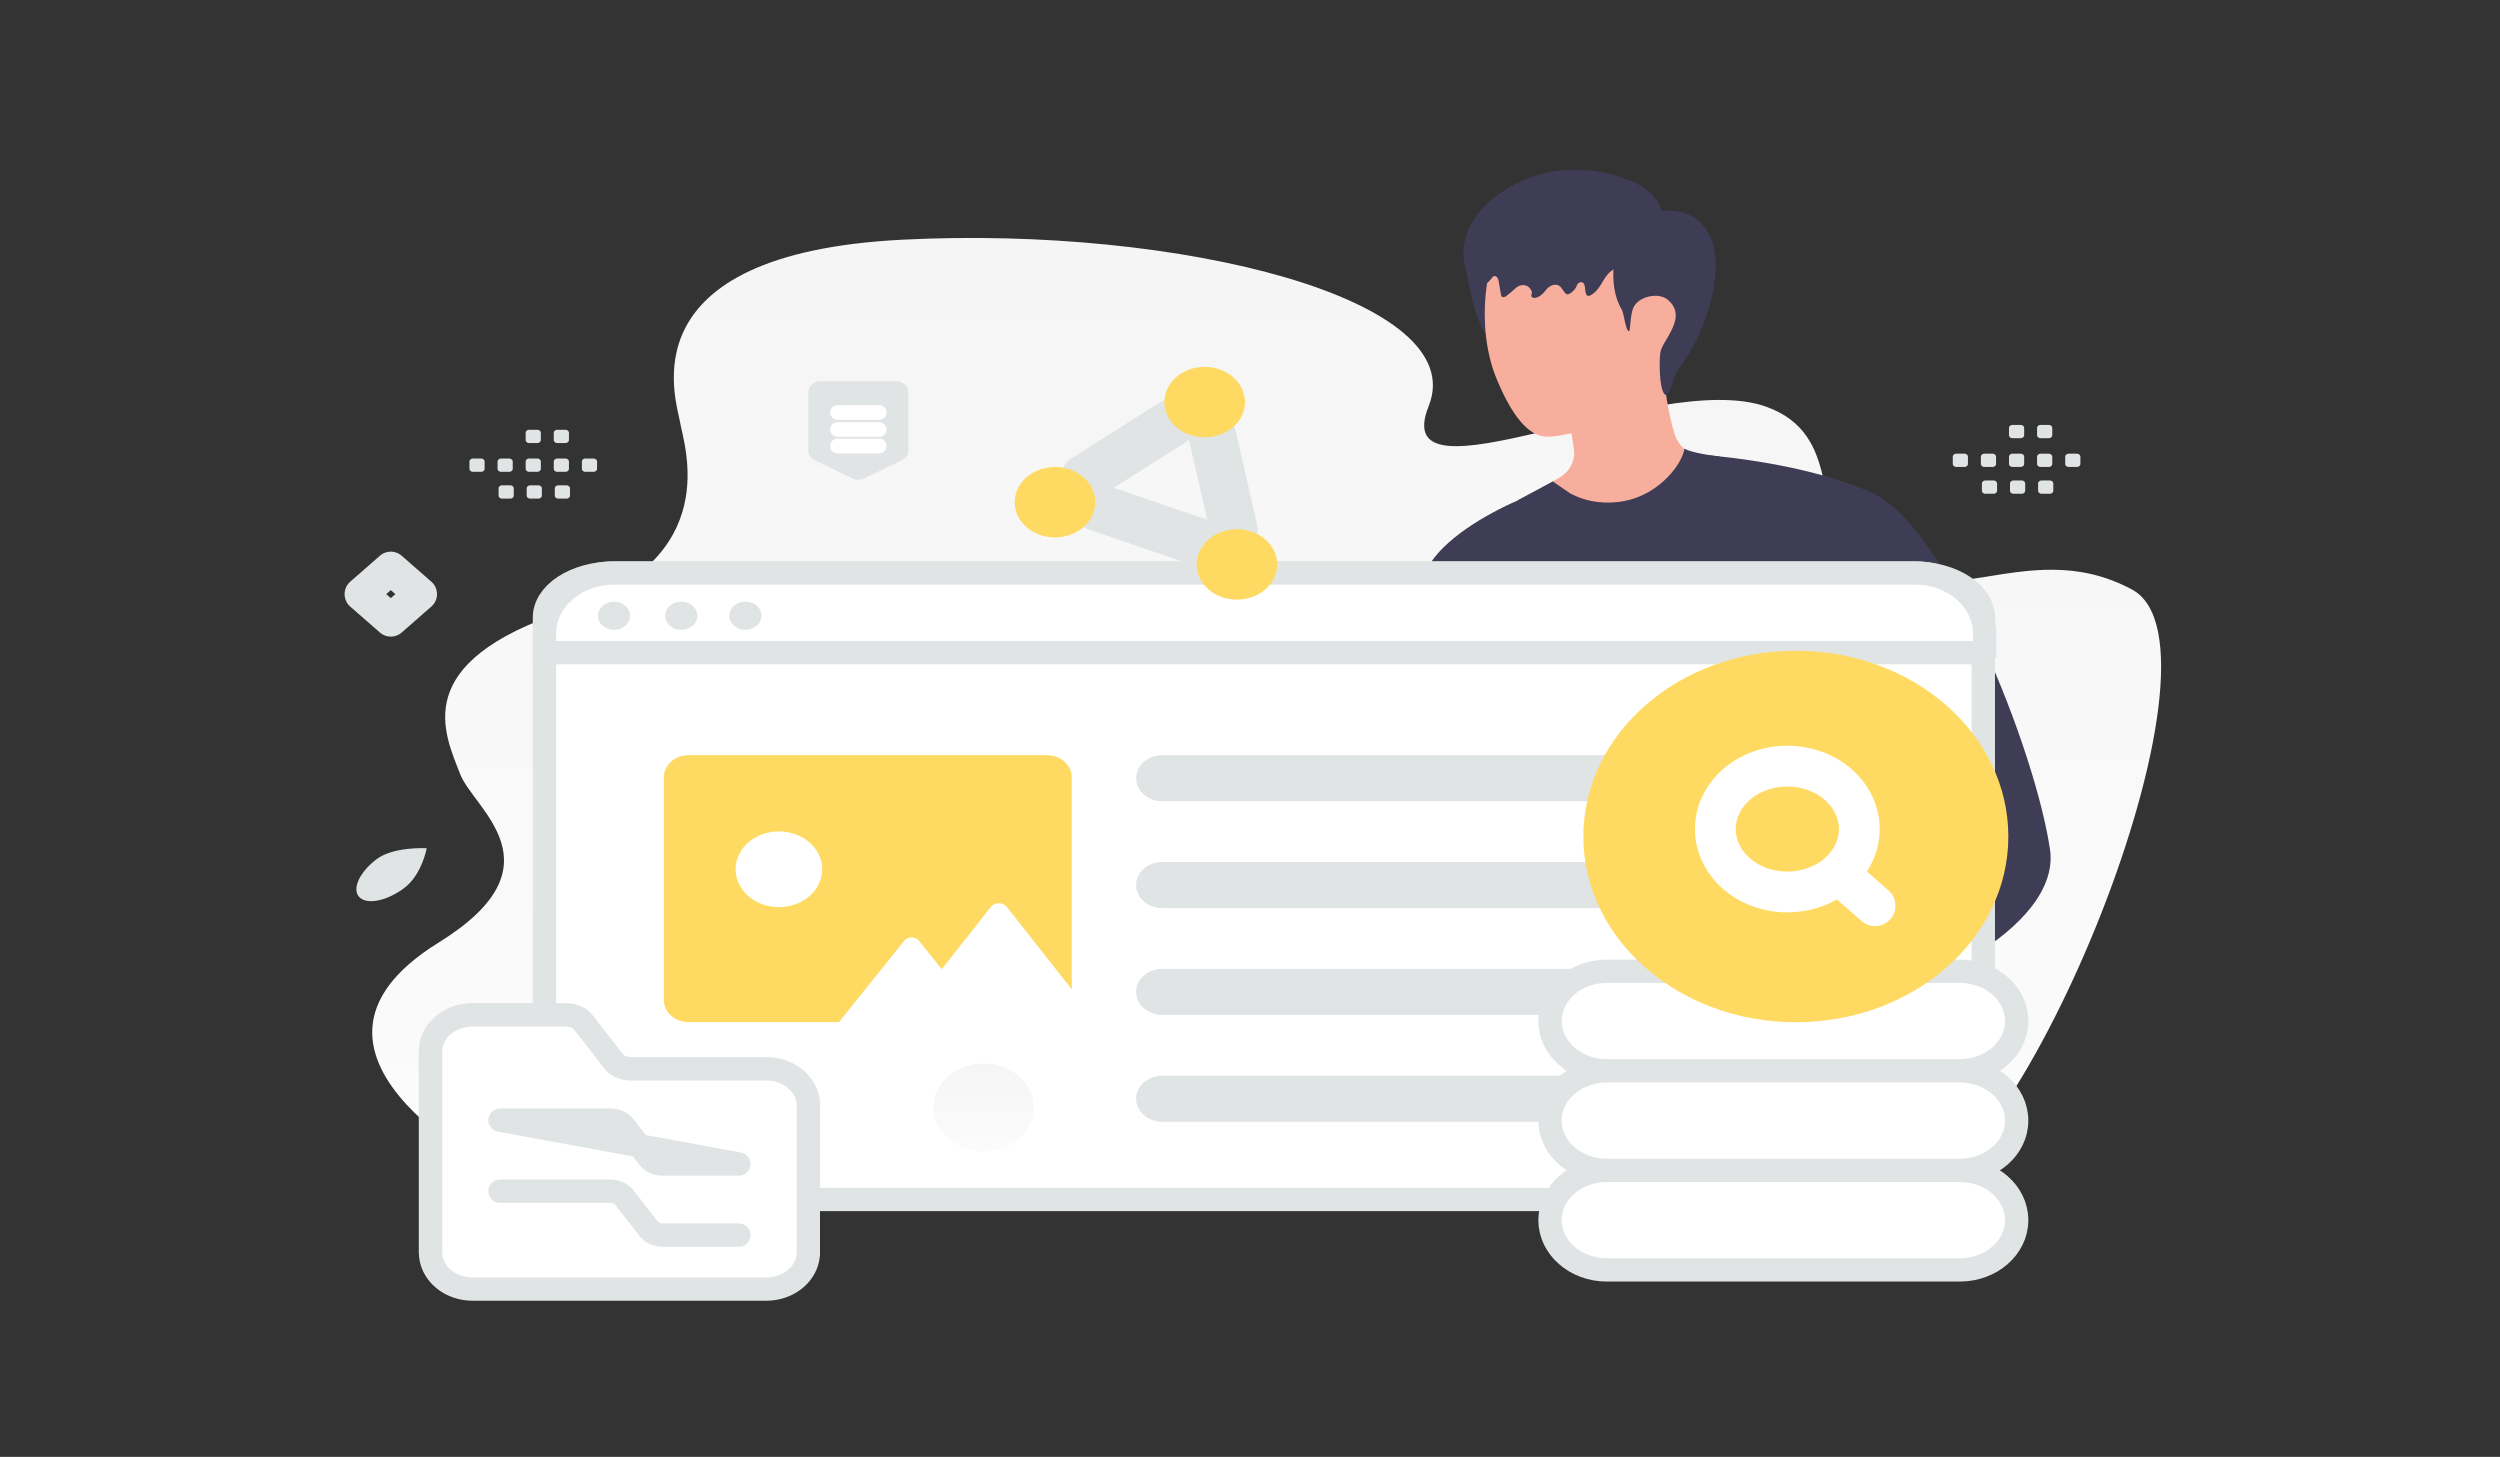 <svg width="429" height="250" fill="none" xmlns="http://www.w3.org/2000/svg"><rect width="100%" height="100%" fill="#333333" stroke="none"/><path d="M154.85 41.132c47.675-2.428 97.659 10.218 90.313 28.55-7.348 18.333 39.281-6.51 57.888.1 13.248 4.705 7.953 19.03 14.361 24.802 14.695 13.234 29.724-3.431 48.426 6.569 18.703 9.999-19.588 103.326-39.126 103.847l-222.848-1.188-15.992-1.262s-44.236-21.229-12.592-40.813c21.397-13.242 6.001-22.857 3.674-28.92-2.672-6.96-8.905-19.116 18.257-28.037 27.164-8.92 20.151-28.332 19.482-32.35-.667-4.022-9.516-28.87 38.157-31.298z" fill="url(#paint0_linear)"/><path d="M264.416 83.766c2.02 2.77 7.298 5.998 11.041 5.954 12.752-.204 16.95-7.797 18.326-10.562-.259-.055-.695-.099-1.004-.132-2.348-.298-4.747-2.328-5.448-4.618-.903-2.98-2.013-8.808-1.881-12.51L269.321 69.7c.026 1.07.108 2.24.221 3.422.082.717.164 1.423.259 2.108.089.656.189 1.28.284 1.854.297 1.931-.688 3.846-2.55 4.91l-3.119 1.772z" fill="#F8AE9D"/><path d="M263.028 53.416c.871 1.998.505 4.266-.379 6.258-.625 1.407-2.014.166-3.743.193-2.677.039-4.766-2.395-6.382-8.845-1.029-4.735-1.288-7.135-1.08-7.593.738-1.64 3.175-2.517 5.183-2.671" fill="#3F3D56"/><path d="M258.956 39.23c-4.217 4.441-5.751 16.94-2.191 25.648 2.532 6.19 5.473 10.186 8.908 10.06 5.214-.194 15.321-3.94 18.61-7.07 5.927-5.634 4.204-16.68 2.979-23.634-1.111-6.318-4.495-14.524-13.579-12.962-5.972 1.02-10.946 3.968-14.727 7.957z" fill="#F8AE9D"/><path d="M282.814 44.136c-.935 1.05-2.585 1.282-3.943 1.49-1.826.279-2.729.86-3.677 2.421-.6.997-1.201 2.089-2.275 2.629-.872.44-.84-.685-.98-1.558a1.48 1.48 0 00-.054-.226c-.212-.696-1.06-.576-1.31.11a2.597 2.597 0 01-1.333 1.43c-.101.048-.208.09-.316.072-.145-.018-.259-.136-.354-.244a8.183 8.183 0 01-.601-.81c-.67-.99-1.936-.634-2.684.312-.468.588-1.024 1.193-1.788 1.33-.247.047-.556.011-.67-.197-.145-.255.082-.51.044-.77-.031-.244-.152-.351-.284-.559-.521-.807-1.711-.836-2.444-.166a26.14 26.14 0 01-1.593 1.341c-.234.178-.575.356-.809.178-.127-.095-.158-.255-.183-.41-.133-.753-.26-1.507-.392-2.26-.076-.422-.335-.974-.777-.867-.215.054-.341.25-.462.428-.145.225-2.742 2.795-2.792 2.599-.405-1.46-1.233-2.79-1.637-4.25-2.615-9.394 8.991-16.949 17.856-16.99 1.971-.012 3.772.016 5.686.413 2.041.428 4.196 1.106 6.047 2.061 2.597 1.336 4.562 3.763 4.056 6.66" fill="#3F3D56"/><path d="M278.639 40.913c-1.288 1.274-1.628 3.067-1.749 4.762-.176 2.555.064 5.209 1.415 7.477.385.645.669 3.84 1.262 3.663.19-.055.158-2.532.657-3.867.77-2.07 4.317-2.859 5.915-1.551 2.55 2.08 1.054 4.608.208 6.18-.505.95-1.307 2.014-1.446 3.018-.17 1.286-.22 5.971.739 7.064.802.916 1.654-3.51 2.38-4.382 5.372-6.495 10.523-23.032 1.351-26.62-1.395-.545-5.7-.827-7.007-.132l-3.725 4.388zm-33.963 131.463c-.53.077-1.066.144-1.622.16-2.955.083-5.808-.486-8.693-.916-2.537-.381-3.225-.59-3.175-3.267.442-21.195 4.008-42.335 10.422-62.779.979-3.124 2.045-6.269 3.921-9.061 3.2-4.762 10.548-8.873 16.185-11.18.796-.326 4.091 1.507 4.893 1.192.701-.276 1.319-.706 2.026-.977 2.071-.789 3.459.861 5.189 1.551.897.353 1.894.58 2.879.541.801-.028 1.527-.453 2.26-.122 3.295 1.49 11.476-9.568 11.476-9.568l3.554 3.228 10.372 9.497 25.92 31.216s4.703 25.582 7.935 42.352c.562 2.891 2.784 9.143 3.226 11.334-.094-.475-22.126-.602-23.313-.602h-44.902c-2.519 0-9.292.933-11.06-.684-2.178-1.987-4.697-11.103-4.83-13.658-.435-8.591.24-17.117.373-25.758-.057 3.515-1.212 6.693-1.704 10.137-.638 4.431-1.547 8.856-2.367 13.265-.657 3.543-1.288 7.096-1.794 10.661-.227 1.606.064 2.561-1.489 3.19-1.307.524-4.154.022-5.682.248z" fill="#3F3D56"/><path d="M255.615 165.037c1.2-.431 8.605-2.036 11.944-2.643 1.749-.315 9.678-2.114 11.515-2.114 1.837 0 4.336 2.296 4.336 2.296l-.662 7.896c-1.768-.154-4.135.646-5.404.8-1.269.155-5.581.177-8.232-.987a7.787 7.787 0 01-.429-.21c-1.067.827-2.405 1.633-3.889 1.7 0 0-1.161-.105-1.048-.514.051-.199.821-1.225 1.591-2.229-1.136 1.01-2.992 2.649-5.132 2.743 0 0-1.161-.105-1.048-.514.063-.243 1.174-1.694 2.071-2.847-.013.011-.032.016-.038.028-.941.723-3.176 3.217-5.821 3.333 0 0-1.161-.105-1.048-.514.038-.149.48-.761 1.017-1.473a15.82 15.82 0 01-2.506 1.369c-2.86 1.235-4.489.298-4.489 0-.006-.304 6.073-5.69 7.272-6.12z" fill="#F8AE9D"/><path d="M281.364 155.866s-4.608 2.284-4.197 7.14c.41 4.856 2.077 10.485 9.033 9.894 6.957-.585-4.836-17.034-4.836-17.034z" fill="#3F3D56"/><path d="M285.078 172.42c16.678 5.06 38.993.226 53.14-8.177 8.863-5.254 14.52-11.926 13.566-18.442-2.468-16.93-17.688-55.733-30.856-61.395-8.952-3.851-19.81-5.446-25.864-6.086-2.84-.304-4.614-.375-4.614-.375l2.197 5.418 10.996 27.105c.411 16.086 13.579 25.637 10.959 29.384-2.619 3.736-23.306 7.77-34.17 14.165-3.005 1.777-6.818 14.629 4.646 18.403z" fill="#3F3D56"/><path d="M303.643 110.468c-.012 3.052.474 6.109 1.383 9.067.915 2.957 2.254 5.81 3.806 8.558a85.517 85.517 0 002.456 4.05c.84 1.336 1.705 2.66 2.412 4.018.347.679.65 1.379.77 2.069.031.337.063.684-.045.977-.025.16-.132.281-.195.425-.12.126-.202.264-.354.386-1.13.987-2.746 1.655-4.28 2.301-6.3 2.511-12.991 4.37-19.367 6.876-3.188 1.252-6.344 2.604-9.28 4.292l-.543.32c-.183.111-.353.254-.53.381a4.742 4.742 0 00-.84.927c-.467.668-.782 1.397-1.028 2.136-.468 1.484-.663 3.013-.676 4.541.114-1.517.404-3.035.915-4.475.543-1.429 1.383-2.819 2.955-3.487 2.948-1.6 6.11-2.875 9.317-4.05a331.13 331.13 0 019.728-3.323c3.264-1.081 6.547-2.113 9.753-3.393 1.578-.684 3.201-1.33 4.546-2.517.17-.143.309-.342.454-.512.107-.21.252-.409.291-.63.151-.441.1-.877.056-1.291-.151-.817-.492-1.556-.858-2.262-.751-1.413-1.629-2.732-2.481-4.062-.852-1.33-1.711-2.648-2.525-3.989-3.251-5.342-5.511-11.219-5.84-17.333z" fill="#fff"/><path d="M260.421 85.858c1.59 1.38 8.673 5.788 15.428 5.788a22.17 22.17 0 003.566-.293c5.669-.904 10.442-4.21 13.232-7.995.509-.697.959-1.425 1.344-2.18.506-.949.866-1.92 1.074-2.858-2.841-.304-5.555-.927-5.997-1.369-.48 2.892-4.565 8.112-10.751 9.094a15.08 15.08 0 01-2.209.193h-.013c-2.904.044-5.132-.767-6.653-1.583-.013 0-2.961-2.031-2.974-2.042l-6.047 3.245z" fill="#3F3D56"/><path d="M255.975 148.895c.018-.27-.022-.537-.011-.807.013-.292.05-.578.075-.87l.184-1.671c.117-1.138.235-2.276.333-3.415.196-2.257.329-4.522.399-6.785.133-4.525.058-9.061-.29-13.577a122.927 122.927 0 00-.35-3.786c-.073-.647-.15-1.294-.229-1.94-.079-.634-.197-1.264-.206-1.906-.006-.398.678-.425.781-.055.302 1.097.347 2.277.477 3.4.123 1.128.234 2.255.332 3.387.188 2.281.313 4.565.374 6.85.112 4.549-.073 9.099-.517 13.637a99.069 99.069 0 01-.448 3.813 63.29 63.29 0 01-.296 1.937c-.049.285-.093.57-.155.849-.078.328-.218.63-.296.958-.042.076-.167.047-.157-.019z" fill="#fff"/><path d="M257.429 60.827c-.045 0-.164-.06-.063-.06.05 0 .163.06.063.06z" fill="#CC6144"/><path d="M328.443 205.833h-223.12c-3.36 0-6.366-.899-8.512-2.314-2.144-1.415-3.384-3.307-3.384-5.329v-92.214c0-2.021 1.24-3.913 3.384-5.328 2.146-1.415 5.152-2.315 8.512-2.315h223.12c3.36 0 6.367.9 8.512 2.315 2.145 1.415 3.385 3.307 3.385 5.328v92.214c0 2.022-1.24 3.914-3.385 5.329-2.145 1.415-5.152 2.314-8.512 2.314z" fill="#fff" stroke="#E1E4E5" stroke-width="4"/><path fill-rule="evenodd" clip-rule="evenodd" d="M113.923 133.345v38.289c0 2.078 1.904 3.761 4.255 3.761h25.785l11.255-14.023c.537-.67 1.879-.67 2.415 0l3.941 4.91.031.038.026-.033 8.452-10.727c.584-.742 2.048-.742 2.633 0l11.192 14.208v-36.423c0-2.079-1.908-3.762-4.254-3.762h-61.476c-2.351 0-4.255 1.683-4.255 3.762z" fill="#FFDA63"/><path d="M133.66 155.662c-4.106 0-7.434-2.91-7.434-6.498 0-3.589 3.328-6.498 7.434-6.498 4.105 0 7.433 2.909 7.433 6.498 0 3.588-3.328 6.498-7.433 6.498z" fill="#fff"/><path d="M340.568 111.997H93.427v-3.254c0-5.748 5.333-10.41 11.908-10.41H328.66c6.575 0 11.908 4.662 11.908 10.41v3.254z" fill="#fff" stroke="#E1E4E5" stroke-width="4"/><path d="M105.359 108.073c.733 0 1.435-.254 1.953-.707.518-.453.809-1.067.809-1.708 0-.64-.291-1.254-.809-1.707-.518-.453-1.22-.707-1.953-.707-.733 0-1.435.254-1.953.707-.518.453-.809 1.067-.809 1.707 0 .641.291 1.255.809 1.708.518.453 1.22.707 1.953.707zm11.509 0c.366.004.729-.055 1.069-.175.339-.119.648-.297.908-.521.26-.225.467-.492.608-.788.141-.295.214-.611.214-.931 0-.32-.073-.637-.214-.932a2.432 2.432 0 00-.608-.787 2.823 2.823 0 00-.909-.521 3.104 3.104 0 00-1.068-.175c-.727.009-1.42.267-1.93.719-.511.452-.797 1.061-.797 1.696.001.635.287 1.245.797 1.697.51.452 1.204.71 1.93.718zm11.049 0c.732 0 1.435-.255 1.953-.708.518-.452.809-1.067.809-1.707 0-.64-.292-1.255-.81-1.707-.518-.453-1.22-.707-1.953-.707-.733 0-1.435.254-1.953.707-.518.453-.809 1.067-.809 1.708 0 .64.291 1.254.809 1.707.519.453 1.221.707 1.954.707zM315.792 129.583H199.485c-2.501 0-4.528 1.773-4.528 3.959s2.027 3.958 4.528 3.958h116.307c2.501 0 4.528-1.772 4.528-3.958s-2.027-3.959-4.528-3.959zM315.792 147.917H199.485c-2.501 0-4.528 1.772-4.528 3.958s2.027 3.958 4.528 3.958h116.307c2.501 0 4.528-1.772 4.528-3.958s-2.027-3.958-4.528-3.958zM315.792 166.25H199.485c-2.501 0-4.528 1.772-4.528 3.958s2.027 3.959 4.528 3.959h116.307c2.501 0 4.528-1.773 4.528-3.959s-2.027-3.958-4.528-3.958zM315.792 184.583H199.485c-2.501 0-4.528 1.773-4.528 3.959s2.027 3.958 4.528 3.958h116.307c2.501 0 4.528-1.772 4.528-3.958s-2.027-3.959-4.528-3.959z" fill="#E1E4E5"/><path fill-rule="evenodd" clip-rule="evenodd" d="M131.507 183.422h-23.305a4.024 4.024 0 01-1.685-.366 3.474 3.474 0 01-1.294-1.013l-5.06-6.5a3.481 3.481 0 00-1.292-1.011 4.016 4.016 0 00-1.682-.365H81.085c-3.98 0-7.203 2.817-7.203 6.296v34.441c0 3.478 3.224 6.296 7.203 6.296h50.421c3.98 0 7.203-2.818 7.203-6.296v-25.186c0-3.475-3.223-6.296-7.203-6.296z" fill="#fff" stroke="#E1E4E5" stroke-width="4" stroke-linecap="round" stroke-linejoin="round"/><path fill-rule="evenodd" clip-rule="evenodd" d="M138.71 214.904v-25.186c0-3.475-3.223-6.296-7.203-6.296h-23.305a4.024 4.024 0 01-1.685-.366 3.474 3.474 0 01-1.294-1.013l-5.06-6.5a3.481 3.481 0 00-1.292-1.011 4.016 4.016 0 00-1.682-.365H81.085c-3.98 0-7.203 2.817-7.203 6.296v34.441" fill="#fff"/><path d="M138.71 214.904v-25.186c0-3.475-3.223-6.296-7.203-6.296h-23.305a4.024 4.024 0 01-1.685-.366 3.474 3.474 0 01-1.294-1.013l-5.06-6.5a3.481 3.481 0 00-1.292-1.011 4.016 4.016 0 00-1.682-.365H81.085c-3.98 0-7.203 2.817-7.203 6.296v34.441" stroke="#E1E4E5" stroke-width="4" stroke-linecap="round" stroke-linejoin="round"/><path d="M126.793 211.938h-13.091c-.477 0-.948-.102-1.37-.298a2.839 2.839 0 01-1.052-.823l-4.113-5.285a2.833 2.833 0 00-1.051-.822 3.264 3.264 0 00-1.368-.297H85.8m40.993-4.671h-13.091a3.262 3.262 0 01-1.37-.297 2.839 2.839 0 01-1.052-.823l-4.113-5.286a2.84 2.84 0 00-1.051-.821 3.28 3.28 0 00-1.368-.298H85.8l40.993 7.525z" stroke="#E1E4E5" stroke-width="4" stroke-linecap="round" stroke-linejoin="round"/><path d="M336.288 166.667h-60.536c-5.397 0-9.772 3.824-9.772 8.541 0 4.718 4.375 8.542 9.772 8.542h60.536c5.397 0 9.772-3.824 9.772-8.542 0-4.717-4.375-8.541-9.772-8.541zM336.288 183.75h-60.536c-5.397 0-9.772 3.824-9.772 8.542 0 4.717 4.375 8.541 9.772 8.541h60.536c5.397 0 9.772-3.824 9.772-8.541 0-4.718-4.375-8.542-9.772-8.542zM336.288 200.833h-60.536c-5.397 0-9.772 3.825-9.772 8.542s4.375 8.542 9.772 8.542h60.536c5.397 0 9.772-3.825 9.772-8.542s-4.375-8.542-9.772-8.542z" fill="#fff" stroke="#E1E4E5" stroke-width="4" stroke-linecap="round" stroke-linejoin="round"/><path d="M308.165 175.417c20.139 0 36.465-14.271 36.465-31.875s-16.326-31.875-36.465-31.875c-20.139 0-36.465 14.271-36.465 31.875s16.326 31.875 36.465 31.875z" fill="#FFDA63"/><path fill-rule="evenodd" clip-rule="evenodd" d="M319.055 142.265c0 5.963-5.529 10.796-12.35 10.796s-12.351-4.833-12.351-10.796c0-5.962 5.53-10.795 12.351-10.795 6.821 0 12.35 4.833 12.35 10.795z" fill="#FFDA63" stroke="#fff" stroke-width="7" stroke-linecap="round" stroke-linejoin="round"/><path fill-rule="evenodd" clip-rule="evenodd" d="M321.75 155.417l-5.277-4.613 5.277 4.613z" fill="#FFDA63"/><path d="M321.75 155.417l-5.277-4.613" stroke="#fff" stroke-width="7" stroke-linecap="round" stroke-linejoin="round"/><path d="M186.085 82.082l15.042-9.532m5.539 20.781l-18.786-6.425 18.786 6.425zm1.416-18.403l3.648 15.925-3.648-15.925z" stroke="#E1E4E5" stroke-width="8.16" stroke-linecap="round" stroke-linejoin="round"/><path fill-rule="evenodd" clip-rule="evenodd" d="M200.282 66.801c1.392-3.11 5.403-4.644 8.96-3.427 3.557 1.216 5.312 4.723 3.921 7.832-1.392 3.11-5.403 4.644-8.96 3.427-3.556-1.218-5.311-4.725-3.921-7.832zm-25.686 17.176c1.392-3.11 5.403-4.643 8.961-3.427 3.557 1.217 5.312 4.723 3.92 7.832-1.394 3.109-5.403 4.644-8.96 3.427-3.557-1.216-5.312-4.722-3.921-7.832zm31.221 10.678c1.391-3.11 5.403-4.644 8.959-3.427 3.557 1.216 5.313 4.722 3.921 7.832-1.391 3.109-5.403 4.643-8.96 3.427-3.559-1.218-5.312-4.723-3.92-7.832z" fill="#FFDA63"/><path fill-rule="evenodd" clip-rule="evenodd" d="M81.164 78.688h1.39c.337 0 .608.24.608.53v1.216c0 .294-.274.531-.607.531h-1.391c-.334 0-.607-.24-.607-.53v-1.217c0-.07.015-.139.046-.203a.532.532 0 01.131-.172.621.621 0 01.197-.115.684.684 0 01.233-.04zm4.822 0h1.39c.334 0 .608.24.608.53v1.216c0 .294-.273.531-.607.531h-1.39c-.334 0-.608-.24-.608-.53v-1.217c0-.29.274-.53.607-.53zm4.825 0h1.391c.334 0 .607.24.607.53v1.216c0 .294-.273.531-.607.531h-1.39a.657.657 0 01-.43-.156.501.501 0 01-.178-.375v-1.216c0-.07.016-.138.046-.203a.53.53 0 01.132-.172.615.615 0 01.197-.115.681.681 0 01.232-.04zm4.823 0h1.39c.334 0 .608.24.608.53v1.216c0 .294-.274.531-.608.531h-1.39a.657.657 0 01-.43-.156.502.502 0 01-.18-.375v-1.216a.505.505 0 01.18-.374.661.661 0 01.43-.156zm4.822 0h1.391c.161 0 .316.056.43.155.114.1.179.234.18.375v1.216c0 .294-.274.531-.61.531h-1.391c-.334 0-.607-.24-.607-.53v-1.217c0-.29.273-.53.607-.53zm-14.293 4.596h1.39c.334 0 .608.24.608.531v1.218c0 .292-.274.53-.607.53h-1.391a.654.654 0 01-.43-.155.5.5 0 01-.177-.375v-1.216c0-.07.015-.139.045-.203a.53.53 0 01.132-.174.618.618 0 01.197-.115.683.683 0 01.233-.04zm4.822 0h1.391c.334 0 .607.24.607.531v1.218c0 .292-.273.53-.607.53h-1.39a.656.656 0 01-.43-.155.501.501 0 01-.178-.375v-1.216c0-.07.015-.139.046-.203a.53.53 0 01.13-.174.619.619 0 01.198-.115.682.682 0 01.233-.04zm4.823 0h1.39c.162 0 .316.056.43.156.115.1.18.234.18.375v1.218c0 .141-.065.276-.18.375a.658.658 0 01-.43.156h-1.39c-.334 0-.608-.24-.608-.53v-1.217c0-.294.274-.533.608-.533zM90.81 73.75h1.391c.334 0 .607.24.607.53v1.216c0 .294-.273.531-.607.531h-1.39a.657.657 0 01-.43-.156.502.502 0 01-.178-.375v-1.215c0-.07.016-.139.046-.204a.53.53 0 01.132-.172.618.618 0 01.197-.115.68.68 0 01.232-.04zm4.823 0h1.39c.334 0 .608.24.608.53v1.216c0 .294-.274.531-.608.531h-1.39a.657.657 0 01-.43-.155.502.502 0 01-.18-.376v-1.215c.003-.292.276-.531.61-.531zm240.069 4.105h1.391c.337 0 .608.239.608.53v1.216c0 .294-.274.53-.608.53h-1.391a.657.657 0 01-.428-.156.498.498 0 01-.178-.374v-1.216a.466.466 0 01.045-.203.546.546 0 01.132-.172.61.61 0 01.197-.115.683.683 0 01.232-.04zm4.823 0h1.391c.333 0 .607.239.607.53v1.216c0 .294-.274.53-.607.53h-1.391a.658.658 0 01-.429-.156.505.505 0 01-.178-.374v-1.216c0-.291.274-.53.607-.53zm4.825 0h1.391c.333 0 .607.239.607.53v1.216c0 .294-.274.53-.607.53h-1.391c-.333 0-.607-.239-.607-.53v-1.216c0-.07.015-.139.046-.203a.529.529 0 01.131-.173.674.674 0 01.43-.155zm4.823 0h1.39c.334 0 .607.239.607.53v1.216c0 .294-.273.53-.607.53h-1.39a.66.66 0 01-.431-.155.504.504 0 01-.18-.375v-1.216a.507.507 0 01.181-.374.665.665 0 01.43-.156zm4.822 0h1.391c.336 0 .61.239.61.53v1.216c0 .294-.274.53-.61.53h-1.391a.658.658 0 01-.429-.156.498.498 0 01-.178-.374v-1.216c0-.291.273-.53.607-.53zm-14.293 4.596h1.391c.333 0 .606.239.606.53V84.2c0 .291-.273.53-.606.53h-1.391a.653.653 0 01-.429-.155.503.503 0 01-.179-.375v-1.216c0-.07.015-.14.046-.204a.532.532 0 01.131-.173.616.616 0 01.198-.116.68.68 0 01.233-.04zm4.822 0h1.391c.333 0 .607.239.607.53V84.2c0 .291-.274.53-.607.53h-1.391c-.334 0-.607-.239-.607-.53v-1.216a.47.47 0 01.045-.204.532.532 0 01.131-.173.627.627 0 01.198-.116.685.685 0 01.233-.04zm4.823 0h1.39c.337 0 .61.239.61.53V84.2a.5.5 0 01-.18.375.657.657 0 01-.43.155h-1.39c-.334 0-.608-.239-.608-.53v-1.216c0-.294.274-.533.608-.533zm-4.997-9.534h1.391c.333 0 .607.239.607.53v1.216c0 .294-.274.53-.607.53h-1.391c-.333 0-.607-.238-.607-.53v-1.215c0-.07.015-.14.046-.204a.53.53 0 01.131-.172.632.632 0 01.197-.115.682.682 0 01.233-.04zm4.823 0h1.39c.334 0 .607.239.607.53v1.216c0 .294-.273.53-.607.53h-1.39a.659.659 0 01-.431-.155.505.505 0 01-.18-.375v-1.215c.003-.292.277-.531.611-.531z" fill="#E1E4E5"/><path d="M69.444 152.323c2.942-2.249 3.782-6.766 3.782-6.766s-5.702-.341-8.644 1.908c-2.943 2.25-4.241 5.161-2.898 6.503 1.344 1.342 4.816.607 7.76-1.645z" fill="#E1E4E5"/><path d="M168.787 197.582c4.764 0 8.626-3.376 8.626-7.541 0-4.165-3.862-7.541-8.626-7.541-4.765 0-8.627 3.376-8.627 7.541 0 4.165 3.862 7.541 8.627 7.541z" fill="url(#paint1_linear)"/><path fill-rule="evenodd" clip-rule="evenodd" d="M138.71 77.317V67.295c0-.246.055-.49.163-.718.107-.228.265-.435.464-.61.199-.174.436-.312.696-.407a2.42 2.42 0 01.822-.143h12.87c1.185 0 2.145.84 2.145 1.878v10.022c0 .335-.102.663-.296.952a2.044 2.044 0 01-.808.69l-6.435 3.131a2.382 2.382 0 01-1.042.237c-.364 0-.723-.082-1.042-.237l-6.435-3.131a2.048 2.048 0 01-.806-.69 1.702 1.702 0 01-.296-.952z" fill="#E1E4E5"/><path d="M143.723 76.54h7.134m-7.134-2.837h7.134-7.134zm0-2.921h7.134-7.134z" stroke="#fff" stroke-width="2.529" stroke-linecap="round" stroke-linejoin="round"/><path d="M67.06 106.405l-5.093-4.452L67.06 97.5l5.093 4.453-5.093 4.452z" stroke="#E1E4E5" stroke-width="5.673" stroke-linecap="round" stroke-linejoin="round"/><defs><linearGradient id="paint0_linear" x1="223.905" y1="297.041" x2="221.198" y2="-137.794" gradientUnits="userSpaceOnUse"><stop stop-color="#fff"/><stop offset="1" stop-color="#EEE"/></linearGradient><linearGradient id="paint1_linear" x1="169.155" y1="206.038" x2="168.748" y2="166.092" gradientUnits="userSpaceOnUse"><stop stop-color="#fff"/><stop offset="1" stop-color="#EEE"/></linearGradient></defs></svg>